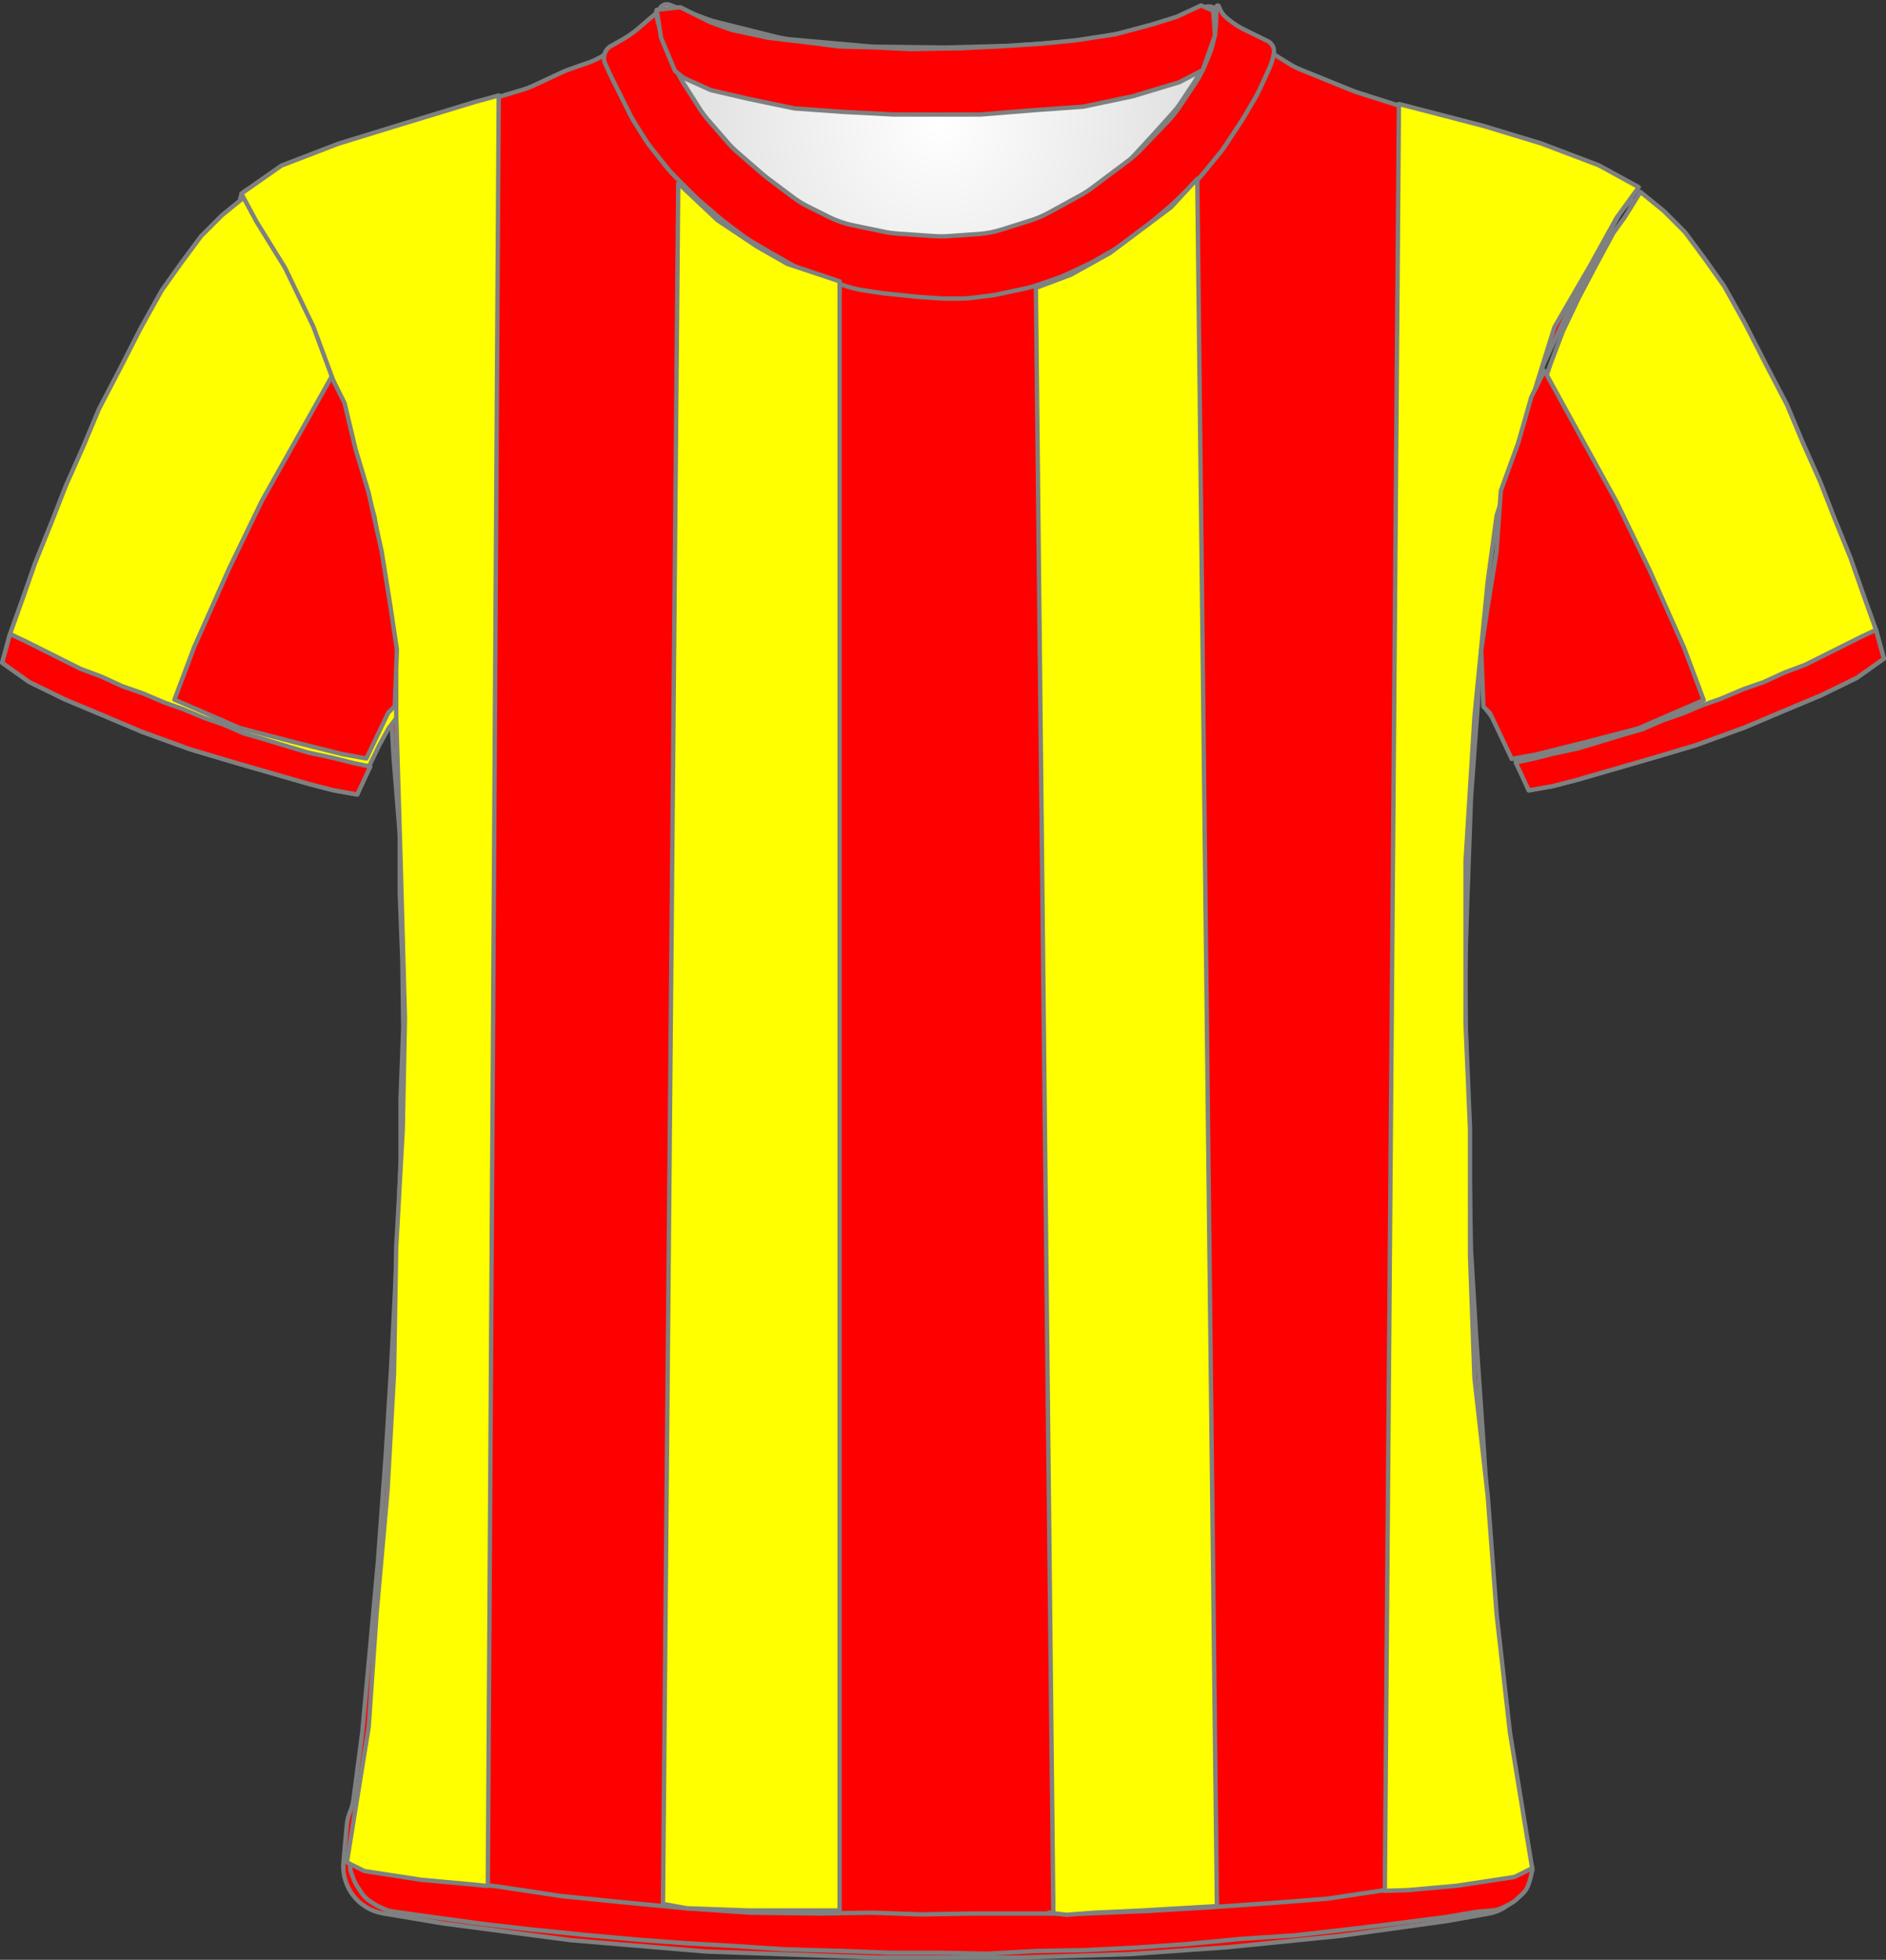 <?xml version="1.0" encoding="UTF-8" standalone="no"?>
<!DOCTYPE svg PUBLIC "-//W3C//DTD SVG 1.1//EN" "http://www.w3.org/Graphics/SVG/1.1/DTD/svg11.dtd">
<svg xmlns="http://www.w3.org/2000/svg" xmlns:xl="http://www.w3.org/1999/xlink" version="1.1" viewBox="-1810.5 -588.5 432.405 449.309" width="432.405pt" height="449.309pt" xmlns:dc="http://purl.org/dc/elements/1.1/">
  <rect x="-1810.5" y="-588.5" width="432.405" height="449.309" fill="#333333" stroke="none"/>
  <defs>
    <radialGradient cx="0" cy="0" r="1" id="Gradient" gradientUnits="userSpaceOnUse">
      <stop offset="0" stop-color="white"/>
      <stop offset="1" stop-color="#dadada"/>
    </radialGradient>
    <radialGradient id="Obj_Gradient" xl:href="#Gradient" gradientTransform="translate(-1595.241 -560.6) scale(70.263)"/>
  </defs>
  <g stroke="none" stroke-opacity="1" stroke-dasharray="none" fill="none" fill-opacity="1">
    <title>benevento</title>
    <rect fill="white" width="432.405" height="449.309"/>
    <g>
      <title>Capa 1</title>
      <path d="M -1656.994 -587.41 L -1648.829 -584.292 C -1647.971 -583.964 -1647.094 -583.688 -1646.203 -583.466 L -1632.486 -580.036 C -1631.324 -579.746 -1630.142 -579.547 -1628.949 -579.44 L -1611.423 -577.879 C -1610.835 -577.826 -1610.245 -577.797 -1609.655 -577.789 L -1594.176 -577.605 C -1593.886 -577.602 -1593.596 -577.604 -1593.305 -577.611 L -1578.882 -577.986 C -1578.521 -577.995 -1578.161 -578.013 -1577.801 -578.039 L -1563.429 -579.091 C -1562.438 -579.164 -1561.452 -579.3 -1560.479 -579.5 L -1548.906 -581.878 C -1547.864 -582.093 -1546.838 -582.379 -1545.835 -582.735 L -1534.083 -586.91 C -1532.993 -587.297 -1531.79 -586.766 -1531.341 -585.7 L -1531.341 -585.7 C -1530.819 -584.46 -1530.667 -583.095 -1530.903 -581.771 L -1531.084 -580.76 C -1531.387 -579.059 -1531.882 -577.397 -1532.558 -575.807 L -1534.101 -572.176 C -1534.66 -570.861 -1535.339 -569.602 -1536.131 -568.414 L -1539.817 -562.885 C -1540.565 -561.764 -1541.409 -560.711 -1542.341 -559.737 L -1548.637 -553.162 C -1549.505 -552.256 -1550.445 -551.422 -1551.449 -550.668 L -1559.824 -544.387 C -1560.701 -543.73 -1561.623 -543.136 -1562.584 -542.61 L -1569.769 -538.679 C -1571.081 -537.961 -1572.458 -537.373 -1573.884 -536.923 L -1580.556 -534.816 C -1582.273 -534.274 -1584.048 -533.935 -1585.844 -533.807 L -1592.73 -533.315 C -1593.803 -533.238 -1594.879 -533.237 -1595.951 -533.311 L -1604.388 -533.893 C -1605.422 -533.964 -1606.45 -534.105 -1607.465 -534.315 L -1614.6 -535.792 C -1616.552 -536.196 -1618.444 -536.851 -1620.226 -537.743 L -1624.886 -540.072 C -1626.12 -540.69 -1627.296 -541.416 -1628.4 -542.244 L -1634.082 -546.506 C -1634.521 -546.835 -1634.948 -547.18 -1635.363 -547.54 L -1641.118 -552.538 C -1641.932 -553.245 -1642.696 -554.009 -1643.403 -554.823 L -1647.808 -559.896 C -1648.562 -560.764 -1649.25 -561.688 -1649.866 -562.659 L -1653.6 -568.547 C -1653.96 -569.115 -1654.296 -569.699 -1654.605 -570.297 L -1656.225 -573.43 C -1656.834 -574.608 -1657.341 -575.836 -1657.738 -577.101 L -1659.018 -581.174 C -1659.233 -581.858 -1659.416 -582.551 -1659.566 -583.251 L -1659.641 -583.6 C -1659.835 -584.508 -1659.728 -585.456 -1659.335 -586.297 L -1659.241 -586.5 C -1658.846 -587.345 -1657.866 -587.742 -1656.994 -587.41 Z" fill="url(#Obj_Gradient)"/>
      <path d="M -1656.994 -587.41 L -1648.829 -584.292 C -1647.971 -583.964 -1647.094 -583.688 -1646.203 -583.466 L -1632.486 -580.036 C -1631.324 -579.746 -1630.142 -579.547 -1628.949 -579.44 L -1611.423 -577.879 C -1610.835 -577.826 -1610.245 -577.797 -1609.655 -577.789 L -1594.176 -577.605 C -1593.886 -577.602 -1593.596 -577.604 -1593.305 -577.611 L -1578.882 -577.986 C -1578.521 -577.995 -1578.161 -578.013 -1577.801 -578.039 L -1563.429 -579.091 C -1562.438 -579.164 -1561.452 -579.3 -1560.479 -579.5 L -1548.906 -581.878 C -1547.864 -582.093 -1546.838 -582.379 -1545.835 -582.735 L -1534.083 -586.91 C -1532.993 -587.297 -1531.79 -586.766 -1531.341 -585.7 L -1531.341 -585.7 C -1530.819 -584.46 -1530.667 -583.095 -1530.903 -581.771 L -1531.084 -580.76 C -1531.387 -579.059 -1531.882 -577.397 -1532.558 -575.807 L -1534.101 -572.176 C -1534.66 -570.861 -1535.339 -569.602 -1536.131 -568.414 L -1539.817 -562.885 C -1540.565 -561.764 -1541.409 -560.711 -1542.341 -559.737 L -1548.637 -553.162 C -1549.505 -552.256 -1550.445 -551.422 -1551.449 -550.668 L -1559.824 -544.387 C -1560.701 -543.73 -1561.623 -543.136 -1562.584 -542.61 L -1569.769 -538.679 C -1571.081 -537.961 -1572.458 -537.373 -1573.884 -536.923 L -1580.556 -534.816 C -1582.273 -534.274 -1584.048 -533.935 -1585.844 -533.807 L -1592.73 -533.315 C -1593.803 -533.238 -1594.879 -533.237 -1595.951 -533.311 L -1604.388 -533.893 C -1605.422 -533.964 -1606.45 -534.105 -1607.465 -534.315 L -1614.6 -535.792 C -1616.552 -536.196 -1618.444 -536.851 -1620.226 -537.743 L -1624.886 -540.072 C -1626.12 -540.69 -1627.296 -541.416 -1628.4 -542.244 L -1634.082 -546.506 C -1634.521 -546.835 -1634.948 -547.18 -1635.363 -547.54 L -1641.118 -552.538 C -1641.932 -553.245 -1642.696 -554.009 -1643.403 -554.823 L -1647.808 -559.896 C -1648.562 -560.764 -1649.25 -561.688 -1649.866 -562.659 L -1653.6 -568.547 C -1653.96 -569.115 -1654.296 -569.699 -1654.605 -570.297 L -1656.225 -573.43 C -1656.834 -574.608 -1657.341 -575.836 -1657.738 -577.101 L -1659.018 -581.174 C -1659.233 -581.858 -1659.416 -582.551 -1659.566 -583.251 L -1659.641 -583.6 C -1659.835 -584.508 -1659.728 -585.456 -1659.335 -586.297 L -1659.241 -586.5 C -1658.846 -587.345 -1657.866 -587.742 -1656.994 -587.41 Z" stroke="#7f8080" stroke-linecap="round" stroke-linejoin="round" stroke-width="1"/>
      <path d="M -1722.67 -149.827 L -1708.928 -147.537 C -1708.744 -147.506 -1708.56 -147.479 -1708.376 -147.455 L -1680.023 -143.739 C -1679.776 -143.707 -1679.529 -143.68 -1679.281 -143.66 L -1649.038 -141.123 C -1648.781 -141.102 -1648.524 -141.086 -1648.266 -141.077 L -1609.335 -139.701 C -1609.147 -139.694 -1608.958 -139.691 -1608.77 -139.691 L -1577.303 -139.691 C -1577.136 -139.691 -1576.969 -139.693 -1576.803 -139.699 L -1551.768 -140.481 C -1551.558 -140.488 -1551.348 -140.498 -1551.138 -140.513 L -1529.09 -142.074 C -1528.932 -142.085 -1528.774 -142.099 -1528.616 -142.115 L -1503.355 -144.66 C -1503.153 -144.681 -1502.952 -144.705 -1502.751 -144.733 L -1478.959 -148.048 C -1478.755 -148.077 -1478.551 -148.109 -1478.348 -148.145 L -1469.153 -149.791 C -1463.825 -150.744 -1460.175 -155.698 -1460.841 -161.068 L -1463.049 -178.859 C -1463.051 -178.88 -1463.054 -178.902 -1463.056 -178.923 L -1466.62 -208.621 C -1466.642 -208.801 -1466.66 -208.981 -1466.676 -209.161 L -1469.038 -236.72 C -1469.048 -236.834 -1469.056 -236.948 -1469.064 -237.061 L -1470.45 -258.653 C -1470.452 -258.678 -1470.454 -258.703 -1470.455 -258.729 L -1472.047 -281.815 C -1472.051 -281.866 -1472.054 -281.916 -1472.057 -281.967 L -1473.234 -301.769 C -1473.246 -301.984 -1473.255 -302.198 -1473.259 -302.413 L -1473.651 -323.008 C -1473.652 -323.063 -1473.653 -323.118 -1473.655 -323.174 L -1474.25 -343.408 C -1474.252 -343.463 -1474.253 -343.518 -1474.254 -343.574 L -1474.645 -364.083 C -1474.65 -364.355 -1474.648 -364.627 -1474.64 -364.898 L -1474.054 -383.258 C -1474.053 -383.28 -1474.052 -383.302 -1474.051 -383.324 L -1473.263 -405.193 C -1473.256 -405.392 -1473.245 -405.59 -1473.231 -405.788 L -1471.673 -427.009 C -1471.659 -427.197 -1471.649 -427.385 -1471.642 -427.574 L -1470.887 -447.473 C -1470.864 -448.084 -1470.806 -448.694 -1470.713 -449.299 L -1467.974 -467.103 C -1467.893 -467.628 -1467.786 -468.149 -1467.654 -468.663 L -1463.025 -486.621 C -1462.91 -487.067 -1462.776 -487.509 -1462.623 -487.944 L -1456.902 -504.183 C -1456.736 -504.655 -1456.548 -505.118 -1456.338 -505.572 L -1450.807 -517.557 C -1450.704 -517.78 -1450.596 -518 -1450.483 -518.217 L -1445.121 -528.559 C -1445.075 -528.647 -1445.029 -528.735 -1444.982 -528.822 L -1439.766 -538.439 C -1439.028 -539.798 -1438.079 -541.031 -1436.953 -542.091 L -1436.953 -542.091 C -1436.277 -542.726 -1436.245 -543.789 -1436.881 -544.464 C -1437.005 -544.596 -1437.15 -544.707 -1437.31 -544.793 L -1440.525 -546.515 C -1440.743 -546.632 -1440.965 -546.744 -1441.188 -546.851 L -1449.042 -550.6 C -1449.449 -550.794 -1449.864 -550.971 -1450.285 -551.13 L -1459.96 -554.78 C -1460.155 -554.854 -1460.351 -554.924 -1460.549 -554.99 L -1473.244 -559.221 C -1473.383 -559.268 -1473.523 -559.312 -1473.663 -559.355 L -1486.547 -563.259 C -1486.617 -563.28 -1486.688 -563.302 -1486.758 -563.324 L -1499.262 -567.303 C -1499.656 -567.428 -1500.044 -567.569 -1500.427 -567.724 L -1512.403 -572.584 C -1513.235 -572.921 -1514.036 -573.328 -1514.8 -573.8 L -1524.419 -579.746 C -1524.575 -579.843 -1524.729 -579.942 -1524.881 -580.043 L -1529.771 -583.303 C -1530.753 -583.957 -1531.624 -584.763 -1532.353 -585.691 L -1532.353 -585.691 C -1532.458 -585.825 -1532.653 -585.849 -1532.787 -585.743 C -1532.89 -585.662 -1532.931 -585.526 -1532.89 -585.402 L -1532.753 -584.991 C -1532.293 -583.613 -1532.189 -582.142 -1532.449 -580.713 L -1532.844 -578.54 C -1533.115 -577.048 -1533.597 -575.602 -1534.275 -574.246 L -1535.807 -571.182 C -1536.104 -570.588 -1536.437 -570.014 -1536.805 -569.462 L -1540.009 -564.657 C -1540.438 -564.014 -1540.912 -563.403 -1541.429 -562.828 L -1545.991 -557.759 C -1546.032 -557.714 -1546.073 -557.668 -1546.115 -557.623 L -1552.109 -551.115 C -1552.737 -550.434 -1553.423 -549.808 -1554.159 -549.245 L -1559.183 -545.403 C -1559.629 -545.062 -1560.093 -544.744 -1560.572 -544.452 L -1567.059 -540.497 C -1567.72 -540.093 -1568.411 -539.739 -1569.124 -539.435 L -1576.239 -536.407 C -1577.047 -536.064 -1577.881 -535.787 -1578.734 -535.58 L -1582.813 -534.591 C -1583.638 -534.391 -1584.478 -534.257 -1585.324 -534.191 L -1591.024 -533.74 C -1591.443 -533.707 -1591.863 -533.691 -1592.283 -533.691 L -1599.315 -533.691 C -1600.073 -533.691 -1600.829 -533.745 -1601.578 -533.852 L -1609.525 -534.987 C -1610.01 -535.056 -1610.491 -535.148 -1610.968 -535.261 L -1616.929 -536.681 C -1618.075 -536.953 -1619.187 -537.352 -1620.245 -537.868 L -1626.525 -540.935 C -1627.01 -541.172 -1627.482 -541.433 -1627.941 -541.718 L -1632.153 -544.332 C -1632.752 -544.704 -1633.326 -545.115 -1633.871 -545.563 L -1638.317 -549.215 C -1638.541 -549.399 -1638.759 -549.589 -1638.973 -549.784 L -1642.775 -553.27 C -1643.226 -553.683 -1643.654 -554.123 -1644.054 -554.585 L -1648.173 -559.338 C -1648.493 -559.706 -1648.795 -560.089 -1649.079 -560.485 L -1653.509 -566.655 C -1654.004 -567.345 -1654.443 -568.072 -1654.823 -568.831 L -1657.399 -573.984 C -1657.435 -574.055 -1657.47 -574.127 -1657.504 -574.198 L -1658.753 -576.791 C -1659.603 -578.558 -1659.959 -580.522 -1659.781 -582.475 L -1659.601 -584.457 C -1659.577 -584.719 -1659.77 -584.951 -1660.032 -584.975 C -1660.195 -584.99 -1660.353 -584.92 -1660.453 -584.791 L -1660.453 -584.791 C -1661.116 -583.928 -1661.896 -583.162 -1662.771 -582.515 L -1666.667 -579.628 C -1666.791 -579.537 -1666.916 -579.447 -1667.042 -579.359 L -1671.664 -576.137 C -1672.851 -575.31 -1674.144 -574.648 -1675.509 -574.168 L -1680.116 -572.55 C -1680.607 -572.377 -1681.089 -572.181 -1681.56 -571.962 L -1688.407 -568.777 C -1689.103 -568.453 -1689.822 -568.18 -1690.557 -567.96 L -1701.428 -564.698 C -1701.444 -564.693 -1701.461 -564.688 -1701.478 -564.683 L -1712.446 -561.354 C -1712.584 -561.312 -1712.721 -561.268 -1712.858 -561.222 L -1725.779 -556.915 C -1725.828 -556.899 -1725.877 -556.883 -1725.927 -556.867 L -1737.294 -553.2 C -1737.932 -552.994 -1738.557 -552.748 -1739.165 -552.464 L -1747.097 -548.751 C -1747.467 -548.578 -1747.831 -548.39 -1748.187 -548.189 L -1754.133 -544.828 C -1755.386 -544.12 -1755.828 -542.53 -1755.119 -541.277 C -1755.042 -541.14 -1754.953 -541.011 -1754.853 -540.891 L -1753.988 -539.854 C -1753.234 -538.948 -1752.581 -537.961 -1752.043 -536.912 L -1748.966 -530.912 C -1748.89 -530.764 -1748.813 -530.618 -1748.733 -530.474 L -1744.778 -523.317 C -1744.694 -523.166 -1744.613 -523.014 -1744.535 -522.86 L -1740.427 -514.822 C -1740.177 -514.335 -1739.954 -513.835 -1739.756 -513.325 L -1736.273 -504.343 C -1736.259 -504.308 -1736.246 -504.274 -1736.232 -504.239 L -1732.636 -495.153 C -1732.514 -494.845 -1732.401 -494.533 -1732.299 -494.218 L -1729.677 -486.165 C -1729.661 -486.116 -1729.645 -486.066 -1729.629 -486.016 L -1726.557 -476.258 C -1726.354 -475.614 -1726.193 -474.958 -1726.073 -474.293 L -1724.087 -463.284 C -1724.064 -463.155 -1724.043 -463.026 -1724.023 -462.897 L -1722.317 -451.904 C -1722.274 -451.629 -1722.238 -451.352 -1722.21 -451.075 L -1721.323 -442.378 C -1721.276 -441.92 -1721.249 -441.46 -1721.242 -441 L -1721.058 -429.024 C -1721.054 -428.802 -1721.046 -428.58 -1721.034 -428.358 L -1720.263 -414.876 C -1720.256 -414.753 -1720.248 -414.629 -1720.238 -414.506 L -1718.904 -397.931 C -1718.87 -397.505 -1718.853 -397.076 -1718.853 -396.648 L -1718.853 -384.198 C -1718.853 -383.993 -1718.849 -383.788 -1718.841 -383.584 L -1718.26 -368.494 C -1718.255 -368.359 -1718.252 -368.223 -1718.25 -368.087 L -1718.058 -353.291 C -1718.054 -353.024 -1718.058 -352.758 -1718.067 -352.491 L -1718.642 -336.987 C -1718.649 -336.79 -1718.653 -336.592 -1718.653 -336.395 L -1718.653 -322.798 C -1718.653 -322.593 -1718.657 -322.388 -1718.664 -322.183 L -1719.25 -306.969 C -1719.252 -306.917 -1719.254 -306.865 -1719.256 -306.813 L -1720.052 -290.31 C -1720.052 -290.297 -1720.053 -290.284 -1720.054 -290.271 L -1720.848 -274.58 C -1720.851 -274.521 -1720.854 -274.461 -1720.858 -274.402 L -1722.047 -255.181 C -1722.051 -255.121 -1722.055 -255.061 -1722.059 -255.001 L -1723.842 -230.631 C -1723.849 -230.538 -1723.857 -230.444 -1723.865 -230.35 L -1725.651 -210.706 C -1725.652 -210.696 -1725.653 -210.686 -1725.654 -210.676 L -1727.425 -191.591 C -1727.443 -191.391 -1727.466 -191.191 -1727.492 -190.992 L -1729.453 -176.019 C -1729.585 -175.005 -1729.854 -174.013 -1730.253 -173.071 L -1730.253 -173.071 C -1730.65 -172.13 -1730.899 -171.133 -1730.99 -170.116 L -1731.753 -161.571 C -1732.26 -155.884 -1728.302 -150.766 -1722.67 -149.827 Z" fill="red"/>
      <path d="M -1722.67 -149.827 L -1708.928 -147.537 C -1708.744 -147.506 -1708.56 -147.479 -1708.376 -147.455 L -1680.023 -143.739 C -1679.776 -143.707 -1679.529 -143.68 -1679.281 -143.66 L -1649.038 -141.123 C -1648.781 -141.102 -1648.524 -141.086 -1648.266 -141.077 L -1609.335 -139.701 C -1609.147 -139.694 -1608.958 -139.691 -1608.77 -139.691 L -1577.303 -139.691 C -1577.136 -139.691 -1576.969 -139.693 -1576.803 -139.699 L -1551.768 -140.481 C -1551.558 -140.488 -1551.348 -140.498 -1551.138 -140.513 L -1529.09 -142.074 C -1528.932 -142.085 -1528.774 -142.099 -1528.616 -142.115 L -1503.355 -144.66 C -1503.153 -144.681 -1502.952 -144.705 -1502.751 -144.733 L -1478.959 -148.048 C -1478.755 -148.077 -1478.551 -148.109 -1478.348 -148.145 L -1469.153 -149.791 C -1463.825 -150.744 -1460.175 -155.698 -1460.841 -161.068 L -1463.049 -178.859 C -1463.051 -178.88 -1463.054 -178.902 -1463.056 -178.923 L -1466.62 -208.621 C -1466.642 -208.801 -1466.66 -208.981 -1466.676 -209.161 L -1469.038 -236.72 C -1469.048 -236.834 -1469.056 -236.948 -1469.064 -237.061 L -1470.45 -258.653 C -1470.452 -258.678 -1470.454 -258.703 -1470.455 -258.729 L -1472.047 -281.815 C -1472.051 -281.866 -1472.054 -281.916 -1472.057 -281.967 L -1473.234 -301.769 C -1473.246 -301.984 -1473.255 -302.198 -1473.259 -302.413 L -1473.651 -323.008 C -1473.652 -323.063 -1473.653 -323.118 -1473.655 -323.174 L -1474.25 -343.408 C -1474.252 -343.463 -1474.253 -343.518 -1474.254 -343.574 L -1474.645 -364.083 C -1474.65 -364.355 -1474.648 -364.627 -1474.64 -364.898 L -1474.054 -383.258 C -1474.053 -383.28 -1474.052 -383.302 -1474.051 -383.324 L -1473.263 -405.193 C -1473.256 -405.392 -1473.245 -405.59 -1473.231 -405.788 L -1471.673 -427.009 C -1471.659 -427.197 -1471.649 -427.385 -1471.642 -427.574 L -1470.887 -447.473 C -1470.864 -448.084 -1470.806 -448.694 -1470.713 -449.299 L -1467.974 -467.103 C -1467.893 -467.628 -1467.786 -468.149 -1467.654 -468.663 L -1463.025 -486.621 C -1462.91 -487.067 -1462.776 -487.509 -1462.623 -487.944 L -1456.902 -504.183 C -1456.736 -504.655 -1456.548 -505.118 -1456.338 -505.572 L -1450.807 -517.557 C -1450.704 -517.78 -1450.596 -518 -1450.483 -518.217 L -1445.121 -528.559 C -1445.075 -528.647 -1445.029 -528.735 -1444.982 -528.822 L -1439.766 -538.439 C -1439.028 -539.798 -1438.079 -541.031 -1436.953 -542.091 L -1436.953 -542.091 C -1436.277 -542.726 -1436.245 -543.789 -1436.881 -544.464 C -1437.005 -544.596 -1437.15 -544.707 -1437.31 -544.793 L -1440.525 -546.515 C -1440.743 -546.632 -1440.965 -546.744 -1441.188 -546.851 L -1449.042 -550.6 C -1449.449 -550.794 -1449.864 -550.971 -1450.285 -551.13 L -1459.96 -554.78 C -1460.155 -554.854 -1460.351 -554.924 -1460.549 -554.99 L -1473.244 -559.221 C -1473.383 -559.268 -1473.523 -559.312 -1473.663 -559.355 L -1486.547 -563.259 C -1486.617 -563.28 -1486.688 -563.302 -1486.758 -563.324 L -1499.262 -567.303 C -1499.656 -567.428 -1500.044 -567.569 -1500.427 -567.724 L -1512.403 -572.584 C -1513.235 -572.921 -1514.036 -573.328 -1514.8 -573.8 L -1524.419 -579.746 C -1524.575 -579.843 -1524.729 -579.942 -1524.881 -580.043 L -1529.771 -583.303 C -1530.753 -583.957 -1531.624 -584.763 -1532.353 -585.691 L -1532.353 -585.691 C -1532.458 -585.825 -1532.653 -585.849 -1532.787 -585.743 C -1532.89 -585.662 -1532.931 -585.526 -1532.89 -585.402 L -1532.753 -584.991 C -1532.293 -583.613 -1532.189 -582.142 -1532.449 -580.713 L -1532.844 -578.54 C -1533.115 -577.048 -1533.597 -575.602 -1534.275 -574.246 L -1535.807 -571.182 C -1536.104 -570.588 -1536.437 -570.014 -1536.805 -569.462 L -1540.009 -564.657 C -1540.438 -564.014 -1540.912 -563.403 -1541.429 -562.828 L -1545.991 -557.759 C -1546.032 -557.714 -1546.073 -557.668 -1546.115 -557.623 L -1552.109 -551.115 C -1552.737 -550.434 -1553.423 -549.808 -1554.159 -549.245 L -1559.183 -545.403 C -1559.629 -545.062 -1560.093 -544.744 -1560.572 -544.452 L -1567.059 -540.497 C -1567.72 -540.093 -1568.411 -539.739 -1569.124 -539.435 L -1576.239 -536.407 C -1577.047 -536.064 -1577.881 -535.787 -1578.734 -535.58 L -1582.813 -534.591 C -1583.638 -534.391 -1584.478 -534.257 -1585.324 -534.191 L -1591.024 -533.74 C -1591.443 -533.707 -1591.863 -533.691 -1592.283 -533.691 L -1599.315 -533.691 C -1600.073 -533.691 -1600.829 -533.745 -1601.578 -533.852 L -1609.525 -534.987 C -1610.01 -535.056 -1610.491 -535.148 -1610.968 -535.261 L -1616.929 -536.681 C -1618.075 -536.953 -1619.187 -537.352 -1620.245 -537.868 L -1626.525 -540.935 C -1627.01 -541.172 -1627.482 -541.433 -1627.941 -541.718 L -1632.153 -544.332 C -1632.752 -544.704 -1633.326 -545.115 -1633.871 -545.563 L -1638.317 -549.215 C -1638.541 -549.399 -1638.759 -549.589 -1638.973 -549.784 L -1642.775 -553.27 C -1643.226 -553.683 -1643.654 -554.123 -1644.054 -554.585 L -1648.173 -559.338 C -1648.493 -559.706 -1648.795 -560.089 -1649.079 -560.485 L -1653.509 -566.655 C -1654.004 -567.345 -1654.443 -568.072 -1654.823 -568.831 L -1657.399 -573.984 C -1657.435 -574.055 -1657.47 -574.127 -1657.504 -574.198 L -1658.753 -576.791 C -1659.603 -578.558 -1659.959 -580.522 -1659.781 -582.475 L -1659.601 -584.457 C -1659.577 -584.719 -1659.77 -584.951 -1660.032 -584.975 C -1660.195 -584.99 -1660.353 -584.92 -1660.453 -584.791 L -1660.453 -584.791 C -1661.116 -583.928 -1661.896 -583.162 -1662.771 -582.515 L -1666.667 -579.628 C -1666.791 -579.537 -1666.916 -579.447 -1667.042 -579.359 L -1671.664 -576.137 C -1672.851 -575.31 -1674.144 -574.648 -1675.509 -574.168 L -1680.116 -572.55 C -1680.607 -572.377 -1681.089 -572.181 -1681.56 -571.962 L -1688.407 -568.777 C -1689.103 -568.453 -1689.822 -568.18 -1690.557 -567.96 L -1701.428 -564.698 C -1701.444 -564.693 -1701.461 -564.688 -1701.478 -564.683 L -1712.446 -561.354 C -1712.584 -561.312 -1712.721 -561.268 -1712.858 -561.222 L -1725.779 -556.915 C -1725.828 -556.899 -1725.877 -556.883 -1725.927 -556.867 L -1737.294 -553.2 C -1737.932 -552.994 -1738.557 -552.748 -1739.165 -552.464 L -1747.097 -548.751 C -1747.467 -548.578 -1747.831 -548.39 -1748.187 -548.189 L -1754.133 -544.828 C -1755.386 -544.12 -1755.828 -542.53 -1755.119 -541.277 C -1755.042 -541.14 -1754.953 -541.011 -1754.853 -540.891 L -1753.988 -539.854 C -1753.234 -538.948 -1752.581 -537.961 -1752.043 -536.912 L -1748.966 -530.912 C -1748.89 -530.764 -1748.813 -530.618 -1748.733 -530.474 L -1744.778 -523.317 C -1744.694 -523.166 -1744.613 -523.014 -1744.535 -522.86 L -1740.427 -514.822 C -1740.177 -514.335 -1739.954 -513.835 -1739.756 -513.325 L -1736.273 -504.343 C -1736.259 -504.308 -1736.246 -504.274 -1736.232 -504.239 L -1732.636 -495.153 C -1732.514 -494.845 -1732.401 -494.533 -1732.299 -494.218 L -1729.677 -486.165 C -1729.661 -486.116 -1729.645 -486.066 -1729.629 -486.016 L -1726.557 -476.258 C -1726.354 -475.614 -1726.193 -474.958 -1726.073 -474.293 L -1724.087 -463.284 C -1724.064 -463.155 -1724.043 -463.026 -1724.023 -462.897 L -1722.317 -451.904 C -1722.274 -451.629 -1722.238 -451.352 -1722.21 -451.075 L -1721.323 -442.378 C -1721.276 -441.92 -1721.249 -441.46 -1721.242 -441 L -1721.058 -429.024 C -1721.054 -428.802 -1721.046 -428.58 -1721.034 -428.358 L -1720.263 -414.876 C -1720.256 -414.753 -1720.248 -414.629 -1720.238 -414.506 L -1718.904 -397.931 C -1718.87 -397.505 -1718.853 -397.076 -1718.853 -396.648 L -1718.853 -384.198 C -1718.853 -383.993 -1718.849 -383.788 -1718.841 -383.584 L -1718.26 -368.494 C -1718.255 -368.359 -1718.252 -368.223 -1718.25 -368.087 L -1718.058 -353.291 C -1718.054 -353.024 -1718.058 -352.758 -1718.067 -352.491 L -1718.642 -336.987 C -1718.649 -336.79 -1718.653 -336.592 -1718.653 -336.395 L -1718.653 -322.798 C -1718.653 -322.593 -1718.657 -322.388 -1718.664 -322.183 L -1719.25 -306.969 C -1719.252 -306.917 -1719.254 -306.865 -1719.256 -306.813 L -1720.052 -290.31 C -1720.052 -290.297 -1720.053 -290.284 -1720.054 -290.271 L -1720.848 -274.58 C -1720.851 -274.521 -1720.854 -274.461 -1720.858 -274.402 L -1722.047 -255.181 C -1722.051 -255.121 -1722.055 -255.061 -1722.059 -255.001 L -1723.842 -230.631 C -1723.849 -230.538 -1723.857 -230.444 -1723.865 -230.35 L -1725.651 -210.706 C -1725.652 -210.696 -1725.653 -210.686 -1725.654 -210.676 L -1727.425 -191.591 C -1727.443 -191.391 -1727.466 -191.191 -1727.492 -190.992 L -1729.453 -176.019 C -1729.585 -175.005 -1729.854 -174.013 -1730.253 -173.071 L -1730.253 -173.071 C -1730.65 -172.13 -1730.899 -171.133 -1730.99 -170.116 L -1731.753 -161.571 C -1732.26 -155.884 -1728.302 -150.766 -1722.67 -149.827 Z" stroke="#7f8080" stroke-linecap="round" stroke-linejoin="round" stroke-width="1"/>
      <path d="M -1810 -436.554 L -1803.8 -432.154 L -1795.6 -428.154 L -1787 -424.554 L -1778 -420.754 L -1767 -416.754 L -1757.6 -413.954 L -1748.6 -411.354 L -1739.6 -408.754 L -1734.2 -407.354 L -1728.6 -406.354 L -1726.2 -412.154 L -1723.6 -417.554 L -1721.4 -421.554 L -1718.8 -424.954 L -1718.6 -433.954 L -1719.2 -444.954 L -1721 -455.754 L -1722.6 -466.154 L -1725.2 -477.154 L -1727.6 -486.754 L -1730.4 -494.754 L -1733.6 -504.154 L -1736.4 -511.554 L -1740 -519.154 L -1744 -526.754 L -1748 -534.154 L -1750.6 -537.754 L -1754.2 -543.554 L -1759.6 -539.154 L -1764.4 -534.354 L -1769 -528.154 L -1773.4 -521.954 L -1778.2 -513.354 L -1783 -503.954 L -1787.8 -494.754 L -1791.4 -486.154 L -1795.4 -477.154 L -1798.6 -468.954 L -1802.4 -459.554 L -1805.2 -451.554 L -1808.2 -443.154 Z" fill="yellow"/>
      <path d="M -1810 -436.554 L -1803.8 -432.154 L -1795.6 -428.154 L -1787 -424.554 L -1778 -420.754 L -1767 -416.754 L -1757.6 -413.954 L -1748.6 -411.354 L -1739.6 -408.754 L -1734.2 -407.354 L -1728.6 -406.354 L -1726.2 -412.154 L -1723.6 -417.554 L -1721.4 -421.554 L -1718.8 -424.954 L -1718.6 -433.954 L -1719.2 -444.954 L -1721 -455.754 L -1722.6 -466.154 L -1725.2 -477.154 L -1727.6 -486.754 L -1730.4 -494.754 L -1733.6 -504.154 L -1736.4 -511.554 L -1740 -519.154 L -1744 -526.754 L -1748 -534.154 L -1750.6 -537.754 L -1754.2 -543.554 L -1759.6 -539.154 L -1764.4 -534.354 L -1769 -528.154 L -1773.4 -521.954 L -1778.2 -513.354 L -1783 -503.954 L -1787.8 -494.754 L -1791.4 -486.154 L -1795.4 -477.154 L -1798.6 -468.954 L -1802.4 -459.554 L -1805.2 -451.554 L -1808.2 -443.154 Z" stroke="#7f8080" stroke-linecap="round" stroke-linejoin="round" stroke-width="1"/>
      <path d="M -1378.595 -437.497 L -1384.795 -433.097 L -1392.995 -429.097 L -1401.595 -425.497 L -1410.595 -421.697 L -1421.595 -417.697 L -1430.995 -414.897 L -1439.995 -412.297 L -1448.995 -409.697 L -1454.395 -408.297 L -1459.995 -407.297 L -1462.395 -413.097 L -1464.995 -418.497 L -1467.195 -422.497 L -1469.795 -425.897 L -1469.995 -434.897 L -1469.395 -445.897 L -1467.595 -456.697 L -1465.995 -467.097 L -1463.395 -478.097 L -1460.995 -487.697 L -1458.195 -495.697 L -1454.995 -505.097 L -1452.195 -512.497 L -1448.595 -520.097 L -1444.595 -527.697 L -1440.595 -535.097 L -1437.995 -538.697 L -1434.395 -544.497 L -1428.995 -540.097 L -1424.195 -535.297 L -1419.595 -529.097 L -1415.195 -522.897 L -1410.395 -514.297 L -1405.595 -504.897 L -1400.795 -495.697 L -1397.195 -487.097 L -1393.195 -478.097 L -1389.995 -469.897 L -1386.195 -460.497 L -1383.395 -452.497 L -1380.395 -444.097 Z" fill="yellow"/>
      <path d="M -1378.595 -437.497 L -1384.795 -433.097 L -1392.995 -429.097 L -1401.595 -425.497 L -1410.595 -421.697 L -1421.595 -417.697 L -1430.995 -414.897 L -1439.995 -412.297 L -1448.995 -409.697 L -1454.395 -408.297 L -1459.995 -407.297 L -1462.395 -413.097 L -1464.995 -418.497 L -1467.195 -422.497 L -1469.795 -425.897 L -1469.995 -434.897 L -1469.395 -445.897 L -1467.595 -456.697 L -1465.995 -467.097 L -1463.395 -478.097 L -1460.995 -487.697 L -1458.195 -495.697 L -1454.995 -505.097 L -1452.195 -512.497 L -1448.595 -520.097 L -1444.595 -527.697 L -1440.595 -535.097 L -1437.995 -538.697 L -1434.395 -544.497 L -1428.995 -540.097 L -1424.195 -535.297 L -1419.595 -529.097 L -1415.195 -522.897 L -1410.395 -514.297 L -1405.595 -504.897 L -1400.795 -495.697 L -1397.195 -487.097 L -1393.195 -478.097 L -1389.995 -469.897 L -1386.195 -460.497 L -1383.395 -452.497 L -1380.395 -444.097 Z" stroke="#7f8080" stroke-linecap="round" stroke-linejoin="round" stroke-width="1"/>
      <path d="M -1810 -436.554 L -1803.8 -432.154 L -1795.6 -428.154 L -1787 -424.554 L -1778 -420.754 L -1767 -416.754 L -1757.6 -413.954 L -1748.6 -411.354 L -1739.6 -408.754 L -1734.2 -407.354 L -1728.6 -406.354 L -1725.6 -412.754 L -1729.4 -413.554 L -1734.2 -414.754 L -1739.8 -415.954 L -1745.8 -417.754 L -1750.4 -419.154 L -1754.6 -420.354 L -1759.2 -422.354 L -1763.8 -423.954 L -1768.6 -425.954 L -1772.6 -427.354 L -1777.8 -429.554 L -1782.4 -431.154 L -1787.2 -433.354 L -1792 -435.154 L -1796 -437.154 L -1800.4 -439.354 L -1804.8 -441.554 L -1808.2 -443.154 Z" fill="red"/>
      <path d="M -1810 -436.554 L -1803.8 -432.154 L -1795.6 -428.154 L -1787 -424.554 L -1778 -420.754 L -1767 -416.754 L -1757.6 -413.954 L -1748.6 -411.354 L -1739.6 -408.754 L -1734.2 -407.354 L -1728.6 -406.354 L -1725.6 -412.754 L -1729.4 -413.554 L -1734.2 -414.754 L -1739.8 -415.954 L -1745.8 -417.754 L -1750.4 -419.154 L -1754.6 -420.354 L -1759.2 -422.354 L -1763.8 -423.954 L -1768.6 -425.954 L -1772.6 -427.354 L -1777.8 -429.554 L -1782.4 -431.154 L -1787.2 -433.354 L -1792 -435.154 L -1796 -437.154 L -1800.4 -439.354 L -1804.8 -441.554 L -1808.2 -443.154 Z" stroke="#7f8080" stroke-linecap="round" stroke-linejoin="round" stroke-width="1"/>
      <path d="M -1378.595 -437.497 L -1384.795 -433.097 L -1392.995 -429.097 L -1401.595 -425.497 L -1410.595 -421.697 L -1421.595 -417.697 L -1430.995 -414.897 L -1439.995 -412.297 L -1448.995 -409.697 L -1454.395 -408.297 L -1459.995 -407.297 L -1462.995 -413.697 L -1459.195 -414.497 L -1454.395 -415.697 L -1448.795 -416.897 L -1442.795 -418.697 L -1438.195 -420.097 L -1433.995 -421.297 L -1429.395 -423.297 L -1424.795 -424.897 L -1419.995 -426.897 L -1415.995 -428.297 L -1410.795 -430.497 L -1406.195 -432.097 L -1401.395 -434.297 L -1396.595 -436.097 L -1392.595 -438.097 L -1388.195 -440.297 L -1383.795 -442.497 L -1380.395 -444.097 Z" fill="red"/>
      <path d="M -1378.595 -437.497 L -1384.795 -433.097 L -1392.995 -429.097 L -1401.595 -425.497 L -1410.595 -421.697 L -1421.595 -417.697 L -1430.995 -414.897 L -1439.995 -412.297 L -1448.995 -409.697 L -1454.395 -408.297 L -1459.995 -407.297 L -1462.995 -413.697 L -1459.195 -414.497 L -1454.395 -415.697 L -1448.795 -416.897 L -1442.795 -418.697 L -1438.195 -420.097 L -1433.995 -421.297 L -1429.395 -423.297 L -1424.795 -424.897 L -1419.995 -426.897 L -1415.995 -428.297 L -1410.795 -430.497 L -1406.195 -432.097 L -1401.395 -434.297 L -1396.595 -436.097 L -1392.595 -438.097 L -1388.195 -440.297 L -1383.795 -442.497 L -1380.395 -444.097 Z" stroke="#7f8080" stroke-linecap="round" stroke-linejoin="round" stroke-width="1"/>
      <path d="M -1659.428 -586.036 L -1664.157 -581.983 C -1665.307 -580.997 -1666.552 -580.127 -1667.874 -579.385 L -1670.4 -577.968 C -1671.836 -577.163 -1672.416 -575.394 -1671.738 -573.895 L -1670.72 -571.648 C -1670.598 -571.38 -1670.472 -571.113 -1670.34 -570.85 L -1668.538 -567.245 L -1666.051 -562.271 C -1665.709 -561.588 -1665.333 -560.922 -1664.925 -560.275 L -1662.599 -556.592 C -1662.158 -555.895 -1661.681 -555.222 -1661.168 -554.576 L -1657.757 -550.278 C -1657.211 -549.59 -1656.626 -548.934 -1656.005 -548.313 L -1651.339 -543.647 C -1650.938 -543.246 -1650.523 -542.86 -1650.093 -542.49 L -1645.53 -538.556 C -1645.135 -538.216 -1644.729 -537.889 -1644.312 -537.576 L -1640.337 -534.595 C -1639.671 -534.096 -1638.979 -533.633 -1638.263 -533.208 L -1634.13 -530.759 C -1634.002 -530.683 -1633.873 -530.609 -1633.743 -530.535 L -1629.046 -527.873 C -1628.308 -527.455 -1627.547 -527.078 -1626.767 -526.743 L -1623.217 -525.222 C -1622.631 -524.971 -1622.035 -524.744 -1621.43 -524.543 L -1616.412 -522.87 C -1615.165 -522.454 -1613.884 -522.146 -1612.584 -521.949 L -1608.485 -521.328 C -1608.12 -521.273 -1607.754 -521.226 -1607.387 -521.189 L -1600.505 -520.483 C -1600.26 -520.458 -1600.015 -520.437 -1599.769 -520.419 L -1595.242 -520.102 C -1594.706 -520.064 -1594.169 -520.045 -1593.632 -520.045 L -1590.37 -520.045 C -1589.416 -520.045 -1588.463 -520.105 -1587.517 -520.223 L -1583.528 -520.721 C -1582.868 -520.804 -1582.212 -520.915 -1581.562 -521.054 L -1575.48 -522.358 C -1574.586 -522.549 -1573.704 -522.794 -1572.839 -523.09 L -1568.331 -524.636 C -1567.536 -524.909 -1566.757 -525.225 -1565.997 -525.582 L -1561.163 -527.857 C -1560.613 -528.116 -1560.073 -528.396 -1559.545 -528.698 L -1555.777 -530.851 C -1555.085 -531.247 -1554.413 -531.679 -1553.765 -532.144 L -1549.089 -535.505 C -1548.588 -535.865 -1548.102 -536.245 -1547.632 -536.644 L -1542.311 -541.159 C -1541.929 -541.483 -1541.557 -541.82 -1541.197 -542.168 L -1536.498 -546.716 C -1535.858 -547.335 -1535.255 -547.991 -1534.691 -548.679 L -1530.898 -553.316 C -1530.391 -553.935 -1529.917 -554.58 -1529.478 -555.249 L -1525.861 -560.753 C -1525.645 -561.081 -1525.438 -561.415 -1525.24 -561.753 L -1522.717 -566.057 C -1522.331 -566.715 -1521.978 -567.393 -1521.659 -568.086 L -1519.541 -572.697 C -1519.008 -573.857 -1518.637 -575.085 -1518.438 -576.345 L -1518.438 -576.345 C -1518.259 -577.475 -1518.839 -578.588 -1519.866 -579.09 L -1525.159 -581.678 C -1526.474 -582.321 -1527.708 -583.115 -1528.838 -584.045 L -1529.244 -584.38 C -1530.088 -585.075 -1530.711 -586.001 -1531.038 -587.045 L -1531.038 -587.045 C -1531.084 -587.195 -1531.243 -587.278 -1531.392 -587.231 C -1531.507 -587.195 -1531.587 -587.09 -1531.591 -586.97 L -1531.7 -583.547 C -1531.791 -580.704 -1532.408 -577.902 -1533.521 -575.284 L -1534.398 -573.221 C -1534.957 -571.907 -1535.636 -570.647 -1536.428 -569.459 L -1540.114 -563.93 C -1540.862 -562.809 -1541.706 -561.756 -1542.638 -560.782 L -1548.933 -554.207 C -1549.801 -553.301 -1550.742 -552.467 -1551.746 -551.714 L -1560.121 -545.433 C -1560.998 -544.775 -1561.92 -544.181 -1562.881 -543.655 L -1570.066 -539.724 C -1571.377 -539.006 -1572.755 -538.419 -1574.18 -537.969 L -1580.853 -535.861 C -1582.57 -535.319 -1584.345 -534.98 -1586.141 -534.852 L -1593.027 -534.36 C -1594.1 -534.284 -1595.176 -534.282 -1596.248 -534.356 L -1604.685 -534.938 C -1605.719 -535.01 -1606.747 -535.151 -1607.762 -535.361 L -1614.897 -536.837 C -1616.849 -537.241 -1618.74 -537.897 -1620.523 -538.788 L -1625.183 -541.118 C -1626.417 -541.735 -1627.593 -542.462 -1628.697 -543.29 L -1634.379 -547.551 C -1634.818 -547.88 -1635.245 -548.225 -1635.659 -548.585 L -1641.415 -553.583 C -1642.229 -554.29 -1642.993 -555.054 -1643.7 -555.868 L -1648.105 -560.941 C -1648.859 -561.809 -1649.547 -562.733 -1650.163 -563.704 L -1653.897 -569.592 C -1654.257 -570.161 -1654.592 -570.745 -1654.902 -571.343 L -1656.522 -574.475 C -1657.131 -575.653 -1657.638 -576.881 -1658.035 -578.146 L -1659.315 -582.22 C -1659.53 -582.903 -1659.713 -583.596 -1659.863 -584.297 L -1660.088 -585.348 C -1660.173 -585.745 -1659.947 -586.143 -1659.562 -586.273 L -1659.562 -586.273 C -1659.49 -586.297 -1659.411 -586.258 -1659.387 -586.186 C -1659.369 -586.132 -1659.385 -586.073 -1659.428 -586.036 Z" fill="red"/>
      <path d="M -1659.428 -586.036 L -1664.157 -581.983 C -1665.307 -580.997 -1666.552 -580.127 -1667.874 -579.385 L -1670.4 -577.968 C -1671.836 -577.163 -1672.416 -575.394 -1671.738 -573.895 L -1670.72 -571.648 C -1670.598 -571.38 -1670.472 -571.113 -1670.34 -570.85 L -1668.538 -567.245 L -1666.051 -562.271 C -1665.709 -561.588 -1665.333 -560.922 -1664.925 -560.275 L -1662.599 -556.592 C -1662.158 -555.895 -1661.681 -555.222 -1661.168 -554.576 L -1657.757 -550.278 C -1657.211 -549.59 -1656.626 -548.934 -1656.005 -548.313 L -1651.339 -543.647 C -1650.938 -543.246 -1650.523 -542.86 -1650.093 -542.49 L -1645.53 -538.556 C -1645.135 -538.216 -1644.729 -537.889 -1644.312 -537.576 L -1640.337 -534.595 C -1639.671 -534.096 -1638.979 -533.633 -1638.263 -533.208 L -1634.13 -530.759 C -1634.002 -530.683 -1633.873 -530.609 -1633.743 -530.535 L -1629.046 -527.873 C -1628.308 -527.455 -1627.547 -527.078 -1626.767 -526.743 L -1623.217 -525.222 C -1622.631 -524.971 -1622.035 -524.744 -1621.43 -524.543 L -1616.412 -522.87 C -1615.165 -522.454 -1613.884 -522.146 -1612.584 -521.949 L -1608.485 -521.328 C -1608.12 -521.273 -1607.754 -521.226 -1607.387 -521.189 L -1600.505 -520.483 C -1600.26 -520.458 -1600.015 -520.437 -1599.769 -520.419 L -1595.242 -520.102 C -1594.706 -520.064 -1594.169 -520.045 -1593.632 -520.045 L -1590.37 -520.045 C -1589.416 -520.045 -1588.463 -520.105 -1587.517 -520.223 L -1583.528 -520.721 C -1582.868 -520.804 -1582.212 -520.915 -1581.562 -521.054 L -1575.48 -522.358 C -1574.586 -522.549 -1573.704 -522.794 -1572.839 -523.09 L -1568.331 -524.636 C -1567.536 -524.909 -1566.757 -525.225 -1565.997 -525.582 L -1561.163 -527.857 C -1560.613 -528.116 -1560.073 -528.396 -1559.545 -528.698 L -1555.777 -530.851 C -1555.085 -531.247 -1554.413 -531.679 -1553.765 -532.144 L -1549.089 -535.505 C -1548.588 -535.865 -1548.102 -536.245 -1547.632 -536.644 L -1542.311 -541.159 C -1541.929 -541.483 -1541.557 -541.82 -1541.197 -542.168 L -1536.498 -546.716 C -1535.858 -547.335 -1535.255 -547.991 -1534.691 -548.679 L -1530.898 -553.316 C -1530.391 -553.935 -1529.917 -554.58 -1529.478 -555.249 L -1525.861 -560.753 C -1525.645 -561.081 -1525.438 -561.415 -1525.24 -561.753 L -1522.717 -566.057 C -1522.331 -566.715 -1521.978 -567.393 -1521.659 -568.086 L -1519.541 -572.697 C -1519.008 -573.857 -1518.637 -575.085 -1518.438 -576.345 L -1518.438 -576.345 C -1518.259 -577.475 -1518.839 -578.588 -1519.866 -579.09 L -1525.159 -581.678 C -1526.474 -582.321 -1527.708 -583.115 -1528.838 -584.045 L -1529.244 -584.38 C -1530.088 -585.075 -1530.711 -586.001 -1531.038 -587.045 L -1531.038 -587.045 C -1531.084 -587.195 -1531.243 -587.278 -1531.392 -587.231 C -1531.507 -587.195 -1531.587 -587.09 -1531.591 -586.97 L -1531.7 -583.547 C -1531.791 -580.704 -1532.408 -577.902 -1533.521 -575.284 L -1534.398 -573.221 C -1534.957 -571.907 -1535.636 -570.647 -1536.428 -569.459 L -1540.114 -563.93 C -1540.862 -562.809 -1541.706 -561.756 -1542.638 -560.782 L -1548.933 -554.207 C -1549.801 -553.301 -1550.742 -552.467 -1551.746 -551.714 L -1560.121 -545.433 C -1560.998 -544.775 -1561.92 -544.181 -1562.881 -543.655 L -1570.066 -539.724 C -1571.377 -539.006 -1572.755 -538.419 -1574.18 -537.969 L -1580.853 -535.861 C -1582.57 -535.319 -1584.345 -534.98 -1586.141 -534.852 L -1593.027 -534.36 C -1594.1 -534.284 -1595.176 -534.282 -1596.248 -534.356 L -1604.685 -534.938 C -1605.719 -535.01 -1606.747 -535.151 -1607.762 -535.361 L -1614.897 -536.837 C -1616.849 -537.241 -1618.74 -537.897 -1620.523 -538.788 L -1625.183 -541.118 C -1626.417 -541.735 -1627.593 -542.462 -1628.697 -543.29 L -1634.379 -547.551 C -1634.818 -547.88 -1635.245 -548.225 -1635.659 -548.585 L -1641.415 -553.583 C -1642.229 -554.29 -1642.993 -555.054 -1643.7 -555.868 L -1648.105 -560.941 C -1648.859 -561.809 -1649.547 -562.733 -1650.163 -563.704 L -1653.897 -569.592 C -1654.257 -570.161 -1654.592 -570.745 -1654.902 -571.343 L -1656.522 -574.475 C -1657.131 -575.653 -1657.638 -576.881 -1658.035 -578.146 L -1659.315 -582.22 C -1659.53 -582.903 -1659.713 -583.596 -1659.863 -584.297 L -1660.088 -585.348 C -1660.173 -585.745 -1659.947 -586.143 -1659.562 -586.273 L -1659.562 -586.273 C -1659.49 -586.297 -1659.411 -586.258 -1659.387 -586.186 C -1659.369 -586.132 -1659.385 -586.073 -1659.428 -586.036 Z" stroke="#7f8080" stroke-linecap="round" stroke-linejoin="round" stroke-width="1"/>
      <path d="M -1659.941 -586.244 L -1654.541 -586.844 L -1647.741 -583.444 L -1642.741 -581.644 L -1634.341 -579.844 L -1625.941 -578.844 L -1617.941 -577.844 L -1610.341 -577.644 L -1601.741 -577.244 L -1590.141 -577.444 L -1581.741 -577.844 L -1572.341 -578.444 L -1563.941 -579.244 L -1554.741 -580.644 L -1546.541 -582.844 L -1540.741 -584.644 L -1535.141 -587.244 L -1532.341 -586.044 L -1531.941 -580.444 L -1534.741 -572.444 L -1540.141 -569.644 L -1550.741 -566.444 L -1562.141 -564.044 L -1573.341 -563.244 L -1585.741 -562.244 L -1596.141 -562.244 L -1605.541 -562.244 L -1617.141 -562.844 L -1628.341 -563.644 L -1638.941 -565.844 L -1647.541 -567.844 L -1653.741 -570.644 L -1655.741 -572.244 L -1658.941 -579.844 Z" fill="red"/>
      <path d="M -1659.941 -586.244 L -1654.541 -586.844 L -1647.741 -583.444 L -1642.741 -581.644 L -1634.341 -579.844 L -1625.941 -578.844 L -1617.941 -577.844 L -1610.341 -577.644 L -1601.741 -577.244 L -1590.141 -577.444 L -1581.741 -577.844 L -1572.341 -578.444 L -1563.941 -579.244 L -1554.741 -580.644 L -1546.541 -582.844 L -1540.741 -584.644 L -1535.141 -587.244 L -1532.341 -586.044 L -1531.941 -580.444 L -1534.741 -572.444 L -1540.141 -569.644 L -1550.741 -566.444 L -1562.141 -564.044 L -1573.341 -563.244 L -1585.741 -562.244 L -1596.141 -562.244 L -1605.541 -562.244 L -1617.141 -562.844 L -1628.341 -563.644 L -1638.941 -565.844 L -1647.541 -567.844 L -1653.741 -570.644 L -1655.741 -572.244 L -1658.941 -579.844 Z" stroke="#7f8080" stroke-linecap="round" stroke-linejoin="round" stroke-width="1"/>
      <path d="M -1730.187 -160.8 L -1730.187 -160.8 C -1730.253 -160.275 -1730.19 -159.741 -1730.004 -159.245 L -1729.353 -157.509 C -1729.176 -157.038 -1728.949 -156.587 -1728.675 -156.164 L -1727.708 -154.668 C -1727.167 -153.832 -1726.454 -153.121 -1725.616 -152.583 L -1724.538 -151.89 C -1724.238 -151.697 -1723.923 -151.527 -1723.597 -151.382 L -1722.28 -150.797 C -1721.684 -150.531 -1721.053 -150.351 -1720.406 -150.26 L -1711.396 -148.999 C -1711.386 -148.997 -1711.376 -148.996 -1711.366 -148.995 L -1699.65 -147.406 C -1699.604 -147.4 -1699.558 -147.394 -1699.512 -147.389 L -1689.229 -146.202 C -1689.197 -146.198 -1689.165 -146.195 -1689.133 -146.192 L -1675.423 -144.801 C -1675.395 -144.798 -1675.367 -144.795 -1675.339 -144.793 L -1664.234 -143.801 C -1664.198 -143.798 -1664.163 -143.795 -1664.128 -143.793 L -1653.441 -143.001 C -1653.401 -142.998 -1653.361 -142.995 -1653.32 -142.993 L -1642.812 -142.398 C -1642.791 -142.397 -1642.77 -142.396 -1642.75 -142.395 L -1630.707 -141.605 C -1630.623 -141.599 -1630.539 -141.595 -1630.455 -141.593 L -1617.007 -141.197 C -1616.99 -141.197 -1616.972 -141.196 -1616.954 -141.196 L -1606.31 -140.801 C -1606.224 -140.798 -1606.138 -140.797 -1606.051 -140.797 L -1595.442 -140.797 C -1595.401 -140.797 -1595.36 -140.796 -1595.319 -140.796 L -1584.233 -140.601 C -1584.065 -140.598 -1583.897 -140.601 -1583.729 -140.61 L -1573.108 -141.19 C -1573.023 -141.194 -1572.938 -141.197 -1572.854 -141.199 L -1562.089 -141.395 C -1562.017 -141.396 -1561.945 -141.398 -1561.873 -141.402 L -1549.854 -141.993 C -1549.805 -141.995 -1549.756 -141.998 -1549.708 -142.002 L -1538.468 -142.791 C -1538.41 -142.795 -1538.352 -142.799 -1538.294 -142.805 L -1525.883 -143.987 C -1525.815 -143.993 -1525.746 -143.999 -1525.678 -144.003 L -1513.746 -144.786 C -1513.636 -144.793 -1513.526 -144.803 -1513.416 -144.815 L -1503.004 -145.994 C -1502.989 -145.996 -1502.973 -145.998 -1502.957 -145.999 L -1493.01 -147.193 C -1492.991 -147.195 -1492.971 -147.198 -1492.952 -147.2 L -1479.116 -148.978 C -1479.019 -148.99 -1478.922 -149.005 -1478.825 -149.021 L -1472.272 -150.145 C -1472.071 -150.179 -1471.869 -150.205 -1471.665 -150.222 L -1468.433 -150.489 C -1467.544 -150.562 -1466.677 -150.805 -1465.879 -151.204 L -1464.392 -151.947 C -1463.792 -152.248 -1463.237 -152.633 -1462.747 -153.091 L -1461.411 -154.337 C -1460.805 -154.903 -1460.349 -155.613 -1460.087 -156.4 L -1459.792 -157.284 C -1459.722 -157.495 -1459.662 -157.708 -1459.612 -157.924 L -1459.142 -159.959 C -1459.107 -160.112 -1459.14 -160.272 -1459.234 -160.398 L -1459.234 -160.398 C -1459.324 -160.52 -1459.475 -160.582 -1459.625 -160.558 L -1468.104 -159.209 C -1468.155 -159.201 -1468.206 -159.192 -1468.257 -159.183 L -1481.242 -156.822 C -1481.334 -156.805 -1481.428 -156.79 -1481.521 -156.777 L -1492.751 -155.201 C -1492.771 -155.198 -1492.791 -155.195 -1492.811 -155.192 L -1505.934 -153.234 C -1506.098 -153.209 -1506.264 -153.19 -1506.43 -153.177 L -1519.155 -152.199 C -1519.172 -152.197 -1519.189 -152.196 -1519.207 -152.195 L -1533.547 -151.199 C -1533.57 -151.197 -1533.592 -151.196 -1533.615 -151.195 L -1546.918 -150.4 C -1546.96 -150.398 -1547.002 -150.396 -1547.044 -150.394 L -1561.235 -149.803 C -1561.332 -149.799 -1561.429 -149.797 -1561.527 -149.797 L -1574.781 -149.797 L -1587.322 -149.797 C -1587.361 -149.797 -1587.4 -149.796 -1587.439 -149.796 L -1599.197 -149.6 C -1599.32 -149.598 -1599.442 -149.599 -1599.564 -149.603 L -1610.398 -149.99 C -1610.52 -149.994 -1610.642 -149.996 -1610.764 -149.994 L -1622.479 -149.798 C -1622.547 -149.797 -1622.615 -149.797 -1622.683 -149.798 L -1638.385 -149.994 C -1638.516 -149.996 -1638.646 -150.001 -1638.776 -150.01 L -1653.086 -150.99 C -1653.149 -150.994 -1653.212 -151 -1653.276 -151.006 L -1667.767 -152.395 C -1667.776 -152.396 -1667.785 -152.397 -1667.795 -152.398 L -1681.607 -153.779 C -1681.723 -153.791 -1681.838 -153.805 -1681.954 -153.823 L -1696.263 -155.979 C -1696.341 -155.991 -1696.42 -156.001 -1696.499 -156.01 L -1710.019 -157.578 C -1710.127 -157.59 -1710.234 -157.605 -1710.341 -157.623 L -1719.733 -159.156 C -1719.898 -159.183 -1720.062 -159.216 -1720.225 -159.255 L -1729.302 -161.413 C -1729.691 -161.506 -1730.08 -161.266 -1730.173 -160.878 C -1730.179 -160.852 -1730.184 -160.826 -1730.187 -160.8 Z" fill="red"/>
      <path d="M -1730.187 -160.8 L -1730.187 -160.8 C -1730.253 -160.275 -1730.19 -159.741 -1730.004 -159.245 L -1729.353 -157.509 C -1729.176 -157.038 -1728.949 -156.587 -1728.675 -156.164 L -1727.708 -154.668 C -1727.167 -153.832 -1726.454 -153.121 -1725.616 -152.583 L -1724.538 -151.89 C -1724.238 -151.697 -1723.923 -151.527 -1723.597 -151.382 L -1722.28 -150.797 C -1721.684 -150.531 -1721.053 -150.351 -1720.406 -150.26 L -1711.396 -148.999 C -1711.386 -148.997 -1711.376 -148.996 -1711.366 -148.995 L -1699.65 -147.406 C -1699.604 -147.4 -1699.558 -147.394 -1699.512 -147.389 L -1689.229 -146.202 C -1689.197 -146.198 -1689.165 -146.195 -1689.133 -146.192 L -1675.423 -144.801 C -1675.395 -144.798 -1675.367 -144.795 -1675.339 -144.793 L -1664.234 -143.801 C -1664.198 -143.798 -1664.163 -143.795 -1664.128 -143.793 L -1653.441 -143.001 C -1653.401 -142.998 -1653.361 -142.995 -1653.32 -142.993 L -1642.812 -142.398 C -1642.791 -142.397 -1642.77 -142.396 -1642.75 -142.395 L -1630.707 -141.605 C -1630.623 -141.599 -1630.539 -141.595 -1630.455 -141.593 L -1617.007 -141.197 C -1616.99 -141.197 -1616.972 -141.196 -1616.954 -141.196 L -1606.31 -140.801 C -1606.224 -140.798 -1606.138 -140.797 -1606.051 -140.797 L -1595.442 -140.797 C -1595.401 -140.797 -1595.36 -140.796 -1595.319 -140.796 L -1584.233 -140.601 C -1584.065 -140.598 -1583.897 -140.601 -1583.729 -140.61 L -1573.108 -141.19 C -1573.023 -141.194 -1572.938 -141.197 -1572.854 -141.199 L -1562.089 -141.395 C -1562.017 -141.396 -1561.945 -141.398 -1561.873 -141.402 L -1549.854 -141.993 C -1549.805 -141.995 -1549.756 -141.998 -1549.708 -142.002 L -1538.468 -142.791 C -1538.41 -142.795 -1538.352 -142.799 -1538.294 -142.805 L -1525.883 -143.987 C -1525.815 -143.993 -1525.746 -143.999 -1525.678 -144.003 L -1513.746 -144.786 C -1513.636 -144.793 -1513.526 -144.803 -1513.416 -144.815 L -1503.004 -145.994 C -1502.989 -145.996 -1502.973 -145.998 -1502.957 -145.999 L -1493.01 -147.193 C -1492.991 -147.195 -1492.971 -147.198 -1492.952 -147.2 L -1479.116 -148.978 C -1479.019 -148.99 -1478.922 -149.005 -1478.825 -149.021 L -1472.272 -150.145 C -1472.071 -150.179 -1471.869 -150.205 -1471.665 -150.222 L -1468.433 -150.489 C -1467.544 -150.562 -1466.677 -150.805 -1465.879 -151.204 L -1464.392 -151.947 C -1463.792 -152.248 -1463.237 -152.633 -1462.747 -153.091 L -1461.411 -154.337 C -1460.805 -154.903 -1460.349 -155.613 -1460.087 -156.4 L -1459.792 -157.284 C -1459.722 -157.495 -1459.662 -157.708 -1459.612 -157.924 L -1459.142 -159.959 C -1459.107 -160.112 -1459.14 -160.272 -1459.234 -160.398 L -1459.234 -160.398 C -1459.324 -160.52 -1459.475 -160.582 -1459.625 -160.558 L -1468.104 -159.209 C -1468.155 -159.201 -1468.206 -159.192 -1468.257 -159.183 L -1481.242 -156.822 C -1481.334 -156.805 -1481.428 -156.79 -1481.521 -156.777 L -1492.751 -155.201 C -1492.771 -155.198 -1492.791 -155.195 -1492.811 -155.192 L -1505.934 -153.234 C -1506.098 -153.209 -1506.264 -153.19 -1506.43 -153.177 L -1519.155 -152.199 C -1519.172 -152.197 -1519.189 -152.196 -1519.207 -152.195 L -1533.547 -151.199 C -1533.57 -151.197 -1533.592 -151.196 -1533.615 -151.195 L -1546.918 -150.4 C -1546.96 -150.398 -1547.002 -150.396 -1547.044 -150.394 L -1561.235 -149.803 C -1561.332 -149.799 -1561.429 -149.797 -1561.527 -149.797 L -1574.781 -149.797 L -1587.322 -149.797 C -1587.361 -149.797 -1587.4 -149.796 -1587.439 -149.796 L -1599.197 -149.6 C -1599.32 -149.598 -1599.442 -149.599 -1599.564 -149.603 L -1610.398 -149.99 C -1610.52 -149.994 -1610.642 -149.996 -1610.764 -149.994 L -1622.479 -149.798 C -1622.547 -149.797 -1622.615 -149.797 -1622.683 -149.798 L -1638.385 -149.994 C -1638.516 -149.996 -1638.646 -150.001 -1638.776 -150.01 L -1653.086 -150.99 C -1653.149 -150.994 -1653.212 -151 -1653.276 -151.006 L -1667.767 -152.395 C -1667.776 -152.396 -1667.785 -152.397 -1667.795 -152.398 L -1681.607 -153.779 C -1681.723 -153.791 -1681.838 -153.805 -1681.954 -153.823 L -1696.263 -155.979 C -1696.341 -155.991 -1696.42 -156.001 -1696.499 -156.01 L -1710.019 -157.578 C -1710.127 -157.59 -1710.234 -157.605 -1710.341 -157.623 L -1719.733 -159.156 C -1719.898 -159.183 -1720.062 -159.216 -1720.225 -159.255 L -1729.302 -161.413 C -1729.691 -161.506 -1730.08 -161.266 -1730.173 -160.878 C -1730.179 -160.852 -1730.184 -160.826 -1730.187 -160.8 Z" stroke="#7f8080" stroke-linecap="round" stroke-linejoin="round" stroke-width="1"/>
      <path d="M -1487.727 -155.163 L -1476.527 -156.166 L -1463.29 -158.174 L -1459.218 -160.181 L -1464.309 -191.295 L -1467.363 -218.394 L -1469.4 -245.493 L -1472.454 -272.592 L -1473.472 -300.695 L -1473.472 -329.801 L -1474.491 -353.889 L -1474.491 -391.025 L -1472.454 -424.146 L -1469.4 -455.259 L -1467.363 -470.314 L -1462.272 -486.373 L -1458.199 -500.424 L -1454.127 -513.472 L -1445.981 -527.523 L -1439.872 -538.564 L -1434.781 -545.589 L -1443.945 -550.608 L -1457.181 -555.626 L -1470.418 -559.641 L -1489.764 -564.659 L -1493 -155 Z" fill="yellow"/>
      <path d="M -1487.727 -155.163 L -1476.527 -156.166 L -1463.29 -158.174 L -1459.218 -160.181 L -1464.309 -191.295 L -1467.363 -218.394 L -1469.4 -245.493 L -1472.454 -272.592 L -1473.472 -300.695 L -1473.472 -329.801 L -1474.491 -353.889 L -1474.491 -391.025 L -1472.454 -424.146 L -1469.4 -455.259 L -1467.363 -470.314 L -1462.272 -486.373 L -1458.199 -500.424 L -1454.127 -513.472 L -1445.981 -527.523 L -1439.872 -538.564 L -1434.781 -545.589 L -1443.945 -550.608 L -1457.181 -555.626 L -1470.418 -559.641 L -1489.764 -564.659 L -1493 -155 Z" stroke="#7f8080" stroke-linecap="round" stroke-linejoin="round" stroke-width="1"/>
      <path d="M -1698.658 -156.114 L -1702.972 -156.539 L -1713.972 -157.539 L -1726.972 -159.539 L -1730.972 -161.539 L -1725.972 -192.539 L -1724.158 -218.614 L -1721.658 -246.614 L -1720.158 -273.614 L -1719.658 -302.614 L -1718.158 -329.614 L -1717.658 -355.114 L -1718.658 -391.114 L -1719.658 -424.614 L -1719.658 -439.614 L -1722.158 -455.114 L -1724.658 -470.114 L -1729.158 -485.614 L -1733.658 -500.114 L -1738.658 -513.614 L -1745.158 -527.114 L -1751.658 -537.614 L -1755.158 -544.114 L -1745.972 -550.539 L -1732.972 -555.539 L -1719.972 -559.539 L -1701.658 -565.114 L -1696.158 -566.614 Z" fill="yellow"/>
      <path d="M -1698.658 -156.114 L -1702.972 -156.539 L -1713.972 -157.539 L -1726.972 -159.539 L -1730.972 -161.539 L -1725.972 -192.539 L -1724.158 -218.614 L -1721.658 -246.614 L -1720.158 -273.614 L -1719.658 -302.614 L -1718.158 -329.614 L -1717.658 -355.114 L -1718.658 -391.114 L -1719.658 -424.614 L -1719.658 -439.614 L -1722.158 -455.114 L -1724.658 -470.114 L -1729.158 -485.614 L -1733.658 -500.114 L -1738.658 -513.614 L -1745.158 -527.114 L -1751.658 -537.614 L -1755.158 -544.114 L -1745.972 -550.539 L -1732.972 -555.539 L -1719.972 -559.539 L -1701.658 -565.114 L -1696.158 -566.614 Z" stroke="#7f8080" stroke-linecap="round" stroke-linejoin="round" stroke-width="1"/>
      <path d="M -1658.5 -152 L -1653 -151 L -1639 -150.5 L -1618 -150.5 L -1618 -524 L -1630 -528 L -1637 -532 L -1646 -538 L -1655 -546.5 Z" fill="yellow"/>
      <path d="M -1658.5 -152 L -1653 -151 L -1639 -150.5 L -1618 -150.5 L -1618 -524 L -1630 -528 L -1637 -532 L -1646 -538 L -1655 -546.5 Z" stroke="#7f8080" stroke-linecap="round" stroke-linejoin="round" stroke-width="1"/>
      <path d="M -1565 -525.5 L -1556 -530.5 L -1550 -535 L -1542 -541 L -1536 -547.5 L -1531.5 -151.5 L -1548.5 -150.5 L -1559.5 -150 L -1566 -149.5 L -1570 -150 L -1569 -150 L -1573 -522.5 Z" fill="yellow"/>
      <path d="M -1565 -525.5 L -1556 -530.5 L -1550 -535 L -1542 -541 L -1536 -547.5 L -1531.5 -151.5 L -1548.5 -150.5 L -1559.5 -150 L -1566 -149.5 L -1570 -150 L -1569 -150 L -1573 -522.5 Z" stroke="#7f8080" stroke-linecap="round" stroke-linejoin="round" stroke-width="1"/>
      <path d="M -1770.501 -428.099 L -1755.501 -421.599 L -1744.001 -418.599 L -1732.001 -415.599 L -1726.501 -414.599 L -1721.501 -425.099 L -1720.001 -426.599 L -1719.501 -439.599 L -1721.001 -449.599 L -1723.001 -462.099 L -1726.001 -475.599 L -1729.001 -485.599 L -1731.501 -496.099 L -1734.501 -502.099 L -1750.501 -473.599 L -1758.001 -458.099 L -1766.001 -440.099 Z" fill="red"/>
      <path d="M -1770.501 -428.099 L -1755.501 -421.599 L -1744.001 -418.599 L -1732.001 -415.599 L -1726.501 -414.599 L -1721.501 -425.099 L -1720.001 -426.599 L -1719.501 -439.599 L -1721.001 -449.599 L -1723.001 -462.099 L -1726.001 -475.599 L -1729.001 -485.599 L -1731.501 -496.099 L -1734.501 -502.099 L -1750.501 -473.599 L -1758.001 -458.099 L -1766.001 -440.099 Z" stroke="#7f8080" stroke-linecap="round" stroke-linejoin="round" stroke-width="1"/>
      <path d="M -1419.896 -428.004 L -1434.896 -421.504 L -1446.396 -418.504 L -1458.396 -415.504 L -1463.896 -414.504 L -1468.896 -425.004 L -1470.396 -426.504 L -1470.896 -439.504 L -1469.396 -449.504 L -1467.396 -462.004 L -1466.401 -476.004 L -1462.401 -487.004 L -1459.401 -497.504 L -1456.401 -503.504 L -1439.896 -473.504 L -1432.396 -458.004 L -1424.396 -440.004 Z" fill="red"/>
      <path d="M -1419.896 -428.004 L -1434.896 -421.504 L -1446.396 -418.504 L -1458.396 -415.504 L -1463.896 -414.504 L -1468.896 -425.004 L -1470.396 -426.504 L -1470.896 -439.504 L -1469.396 -449.504 L -1467.396 -462.004 L -1466.401 -476.004 L -1462.401 -487.004 L -1459.401 -497.504 L -1456.401 -503.504 L -1439.896 -473.504 L -1432.396 -458.004 L -1424.396 -440.004 Z" stroke="#7f8080" stroke-linecap="round" stroke-linejoin="round" stroke-width="1"/>
    </g>
  </g>
</svg>
